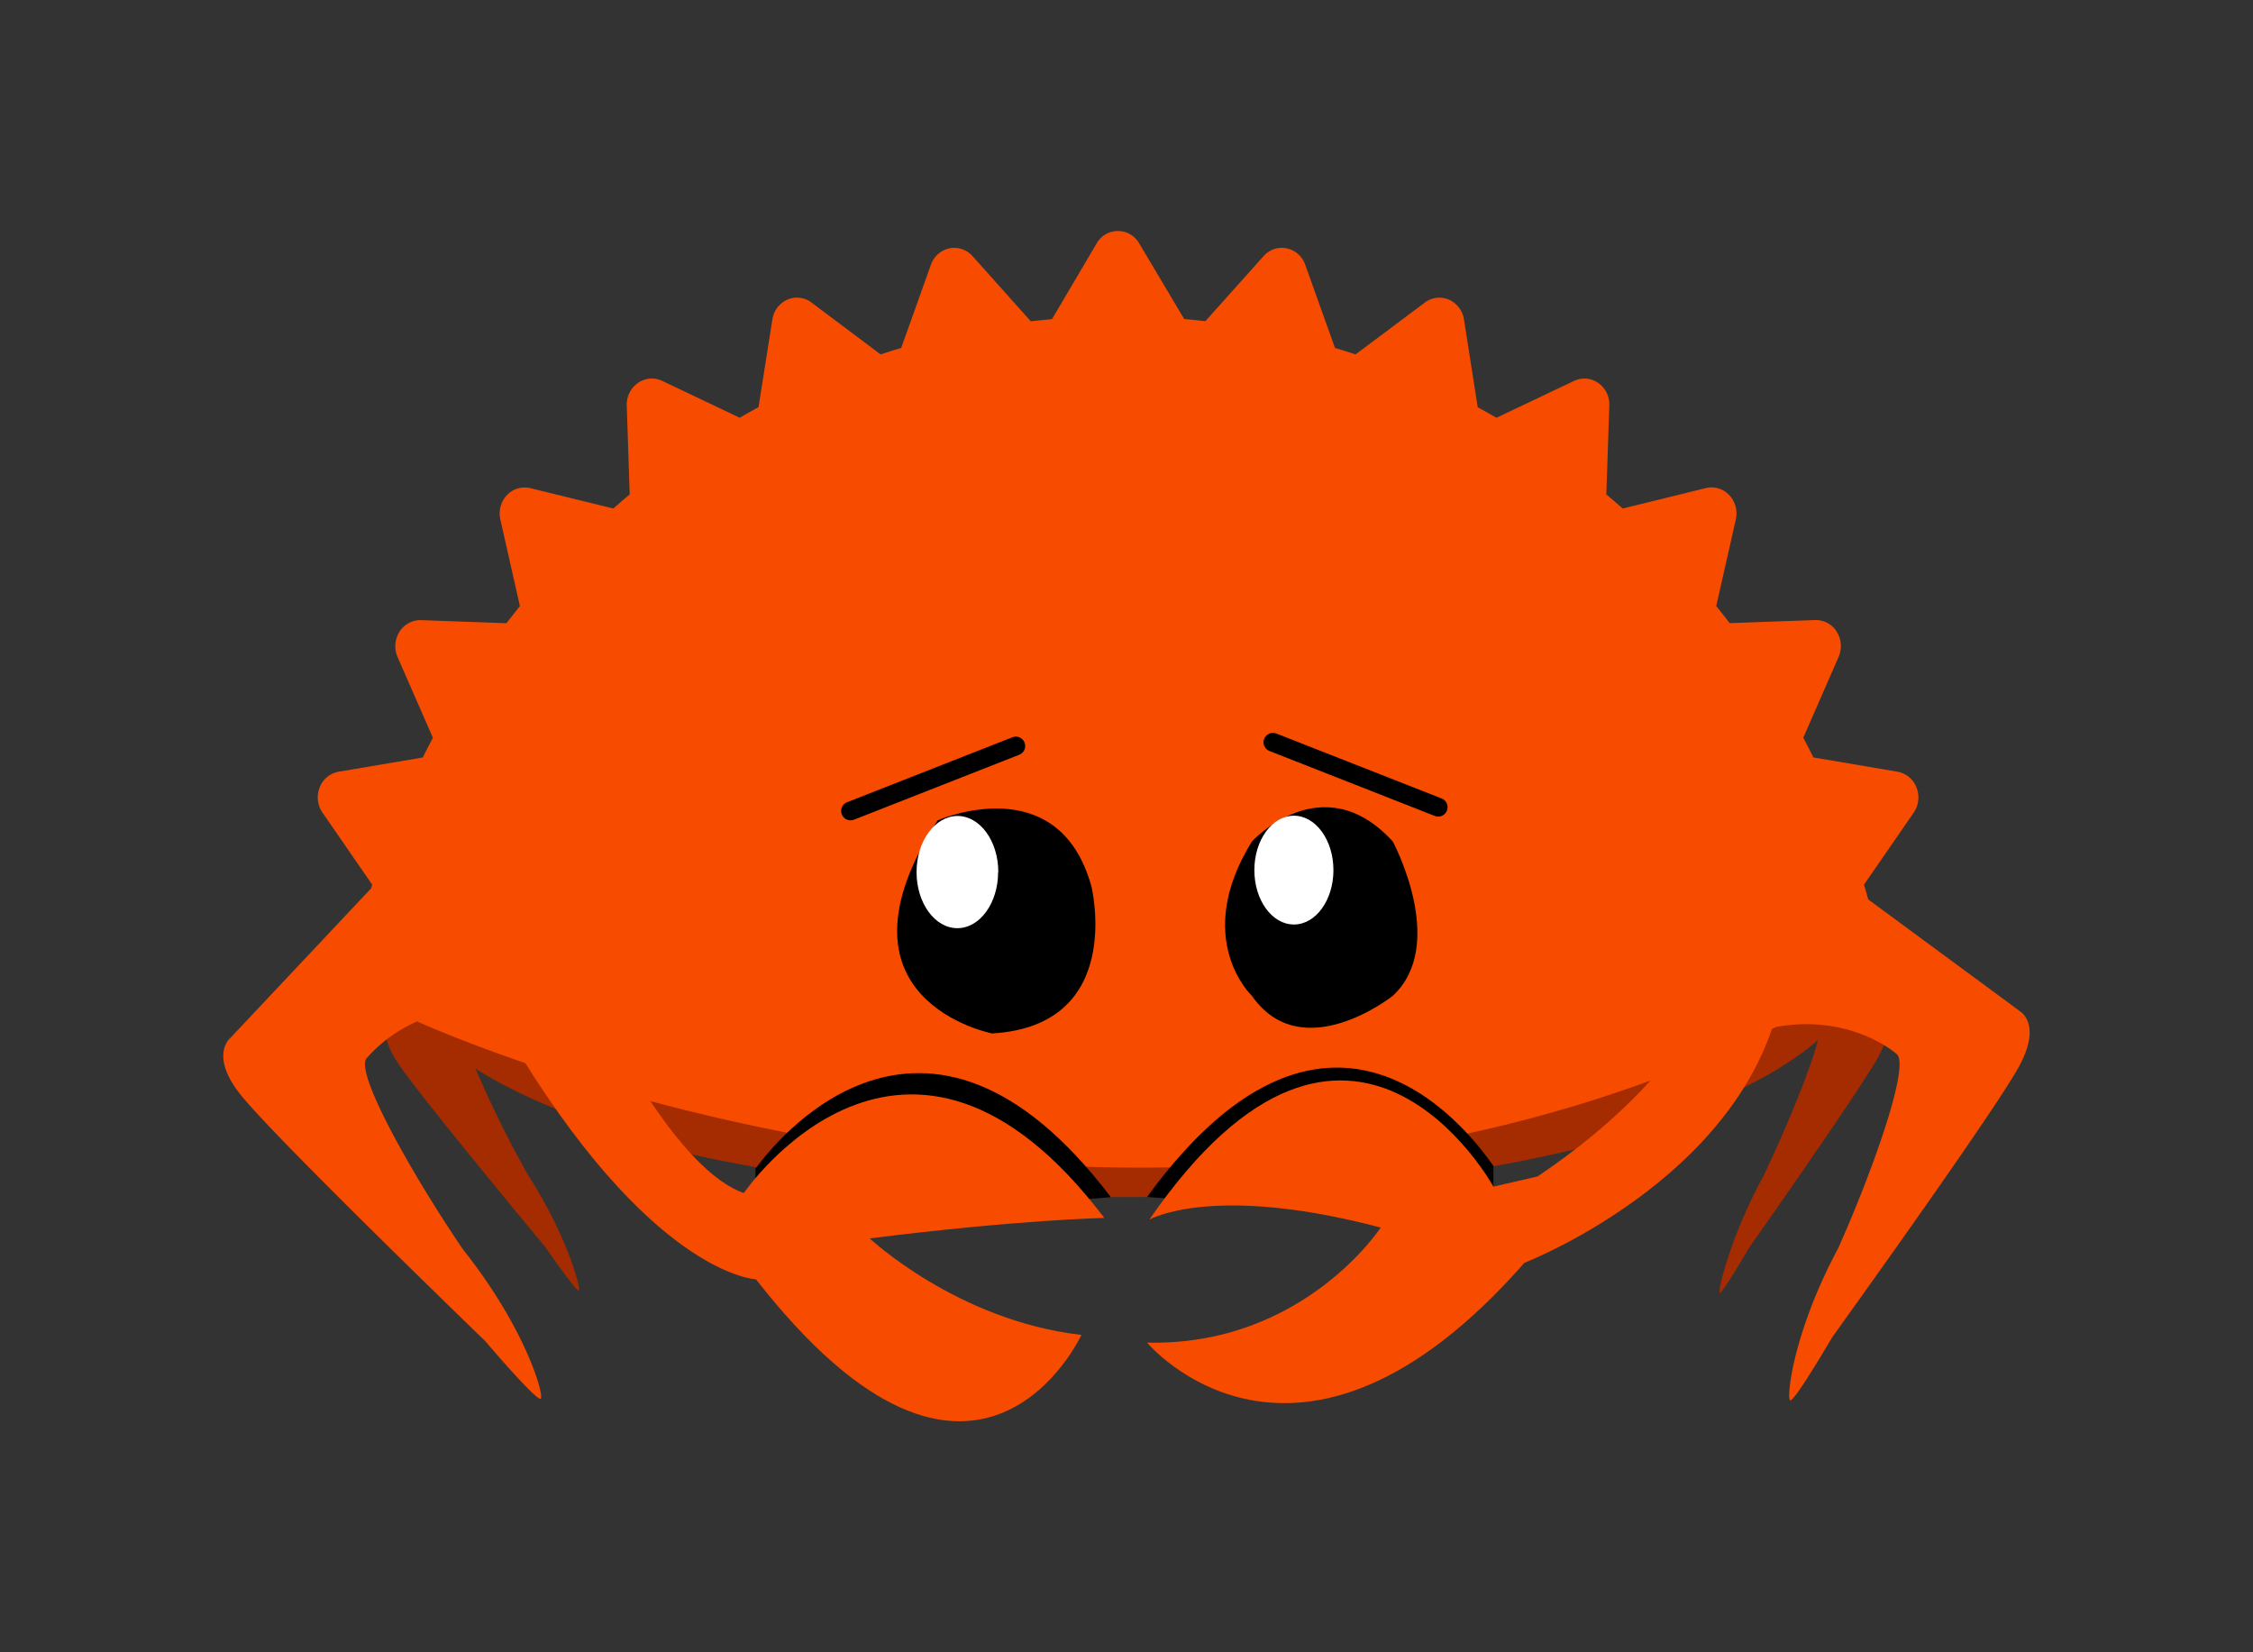 <svg id="Layer_1" data-name="Layer 1" xmlns="http://www.w3.org/2000/svg" viewBox="0 0 600 440"><rect x="0" y="0" width="600" height="440" fill="#333333" stroke="none"/><defs><style>.cls-1{fill:#a52b00;}.cls-2{fill:#f74c00;}.cls-3{fill:#fff;}.cls-4{fill:none;stroke:#000;stroke-linecap:round;stroke-linejoin:round;stroke-width:5px;}</style></defs><title>Ferris fencing</title><path class="cls-1" d="M298.85,198.16c-52.3,0-99.83,6.29-135,16.54v87.54c35.19,10.25,82.72,16.54,135,16.54,59.87,0,113.47-8.24,149.48-21.22V219.39c-36-13-89.61-21.23-149.48-21.23"/><path class="cls-1" d="M502.25,269.29l-6.13-12.7c0-.48.05-1,.05-1.45,0-14.4-15-27.67-40.17-38.3v76.6c11.76-5,21.3-10.49,28.12-16.45-2,8.07-8.88,24.4-14.35,35.88-9,16.43-12.25,30.73-11.84,31.43.27.45,3.34-4.29,7.87-12,10.53-15,30.48-43.65,34.47-50.95,4.52-8.27,2-12.1,2-12.1"/><path class="cls-1" d="M105.44,256a21.8,21.8,0,0,0,1.64,8.19l-3.68,6.53s-2.94,3.82,2.24,11.87c4.57,7.1,27.46,34.89,39.54,49.45,5.19,7.46,8.7,12.05,9,11.61.49-.71-3.22-14.71-13.53-30.7a292.51,292.51,0,0,1-14-28.35c9.63,6.09,22.22,11.61,37.17,16.37V211c-36,11.45-58.39,27.37-58.39,45"/><path class="cls-2" d="M537.85,269.22l-40.3-29.69c-.38-1.32-.76-2.64-1.15-3.95l13.24-19.18a7.18,7.18,0,0,0,.74-6.71,6.73,6.73,0,0,0-5.07-4.19l-22.39-3.8c-.86-1.77-1.77-3.51-2.69-5.24l9.41-21.53a7.17,7.17,0,0,0-.52-6.74,6.53,6.53,0,0,0-5.76-3.07l-22.72.82c-1.18-1.53-2.37-3.05-3.59-4.54l5.22-23.08a7.15,7.15,0,0,0-1.77-6.5,6.47,6.47,0,0,0-6.22-1.84l-22.13,5.44c-1.44-1.27-2.89-2.52-4.37-3.75l.8-23.69a7,7,0,0,0-2.95-6,6.39,6.39,0,0,0-6.45-.54l-20.65,9.81c-1.66-.95-3.33-1.9-5-2.81l-3.65-23.35a6.9,6.9,0,0,0-4-5.29,6.4,6.4,0,0,0-6.43.78L361,94.38c-1.82-.6-3.64-1.18-5.48-1.73L347.6,70.51a6.71,6.71,0,0,0-4.94-4.38,6.5,6.5,0,0,0-6.15,2.07L321,85.53c-1.88-.21-3.75-.41-5.63-.57l-12-20.16a6.51,6.51,0,0,0-11.31,0L280.15,85c-1.88.16-3.76.36-5.63.57L259,68.2a6.52,6.52,0,0,0-6.16-2.07,6.7,6.7,0,0,0-4.93,4.38L240,92.65c-1.84.55-3.66,1.13-5.48,1.73l-18.4-13.81a6.38,6.38,0,0,0-6.43-.78,6.92,6.92,0,0,0-4,5.29L202,108.43c-1.69.91-3.36,1.85-5,2.81l-20.64-9.81a6.39,6.39,0,0,0-6.45.54,7,7,0,0,0-3,6l.79,23.69q-2.2,1.85-4.36,3.75L141.25,130a6.49,6.49,0,0,0-6.23,1.84,7.12,7.12,0,0,0-1.77,6.5l5.21,23.08c-1.21,1.5-2.41,3-3.58,4.54l-22.72-.82a6.6,6.6,0,0,0-5.76,3.07,7.22,7.22,0,0,0-.53,6.74l9.42,21.53c-.92,1.73-1.82,3.47-2.7,5.24L90.2,205.5a6.69,6.69,0,0,0-5.07,4.19,7.21,7.21,0,0,0,.75,6.71l13.24,19.18-.3,1L61.38,276.37s-5.73,4.5,2.62,15.06c7.37,9.32,45.19,46.28,65.16,65.64C137.6,366.9,143.38,373,144,372.46c1-.84-4-18.72-20.67-39.7C110.5,313.93,93.88,285,97.78,281.64A38.05,38.05,0,0,1,111.11,272c.32.26-.34-.25,0,0,0,0,187.75,86.61,361.91,1.47,19.89-3.57,31.93,7.09,31.93,7.09,4.16,2.4-6.6,32.17-15.44,51.88-12,22.38-13.8,39.84-12.77,40.45.64.38,5-6.28,11.26-16.88,15.4-21.46,44.52-62.38,49.85-72.32,6-11.27,0-14.43,0-14.43"/><path d="M235.42,324.8c-.71-.62-1.09-1-1.09-1l61.5-5c-50.17-66.18-90.36-13.46-94.64-7.56V324.8Z"/><path d="M363.48,324.08c.71-.61,1.09-1,1.09-1l-59.1-4.33c50.19-68.9,88-14.17,92.24-8.28v13.58Z"/><path class="cls-2" d="M458,258.38s-6.73,26.77-48.52,54.9L397.72,316s-37.92-69.14-91.64,8.78c0,0,16.74-9.75,61.62,2.12,0,0-20.64,31.6-62.23,30.63,0,0,39.85,47.81,100.5-21.25,0,0,64.11-24.8,69.31-77.92Z"/><path d="M333.39,224.09s18.76-20.55,37.53,0c0,0,14.74,27.39,0,41.09,0,0-24.13,19.17-37.53,0,0,0-16.08-15.07,0-41.09"/><path class="cls-3" d="M355.11,231.71c0,8-4.71,14.48-10.53,14.48s-10.53-6.48-10.53-14.48,4.72-14.49,10.53-14.49,10.53,6.49,10.53,14.49"/><path d="M249.65,218.48s32.18-14.25,41,17.55c0,0,9.2,37.08-26.43,39.17,0,0-45.44-8.75-14.54-56.72"/><path class="cls-3" d="M265.81,232.23c0,8.25-4.86,14.94-10.86,14.94s-10.86-6.69-10.86-14.94S249,217.29,255,217.29s10.86,6.69,10.86,14.94"/><path class="cls-2" d="M231.57,329.79c39.62-5,62.52-5.46,62.52-5.46-53-69.93-96-6.62-96-6.62-10.78-3.85-21.77-18.82-30-32.61l-32.9-9.75c37.92,64.35,66.14,65.33,66.14,65.33C260.1,416,288,355.48,288,355.48c-33-3.75-56.38-25.69-56.38-25.69"/><line class="cls-4" x1="270.52" y1="198.66" x2="226.51" y2="215.95"/><line class="cls-4" x1="338.99" y1="197.66" x2="383" y2="214.95"/></svg>